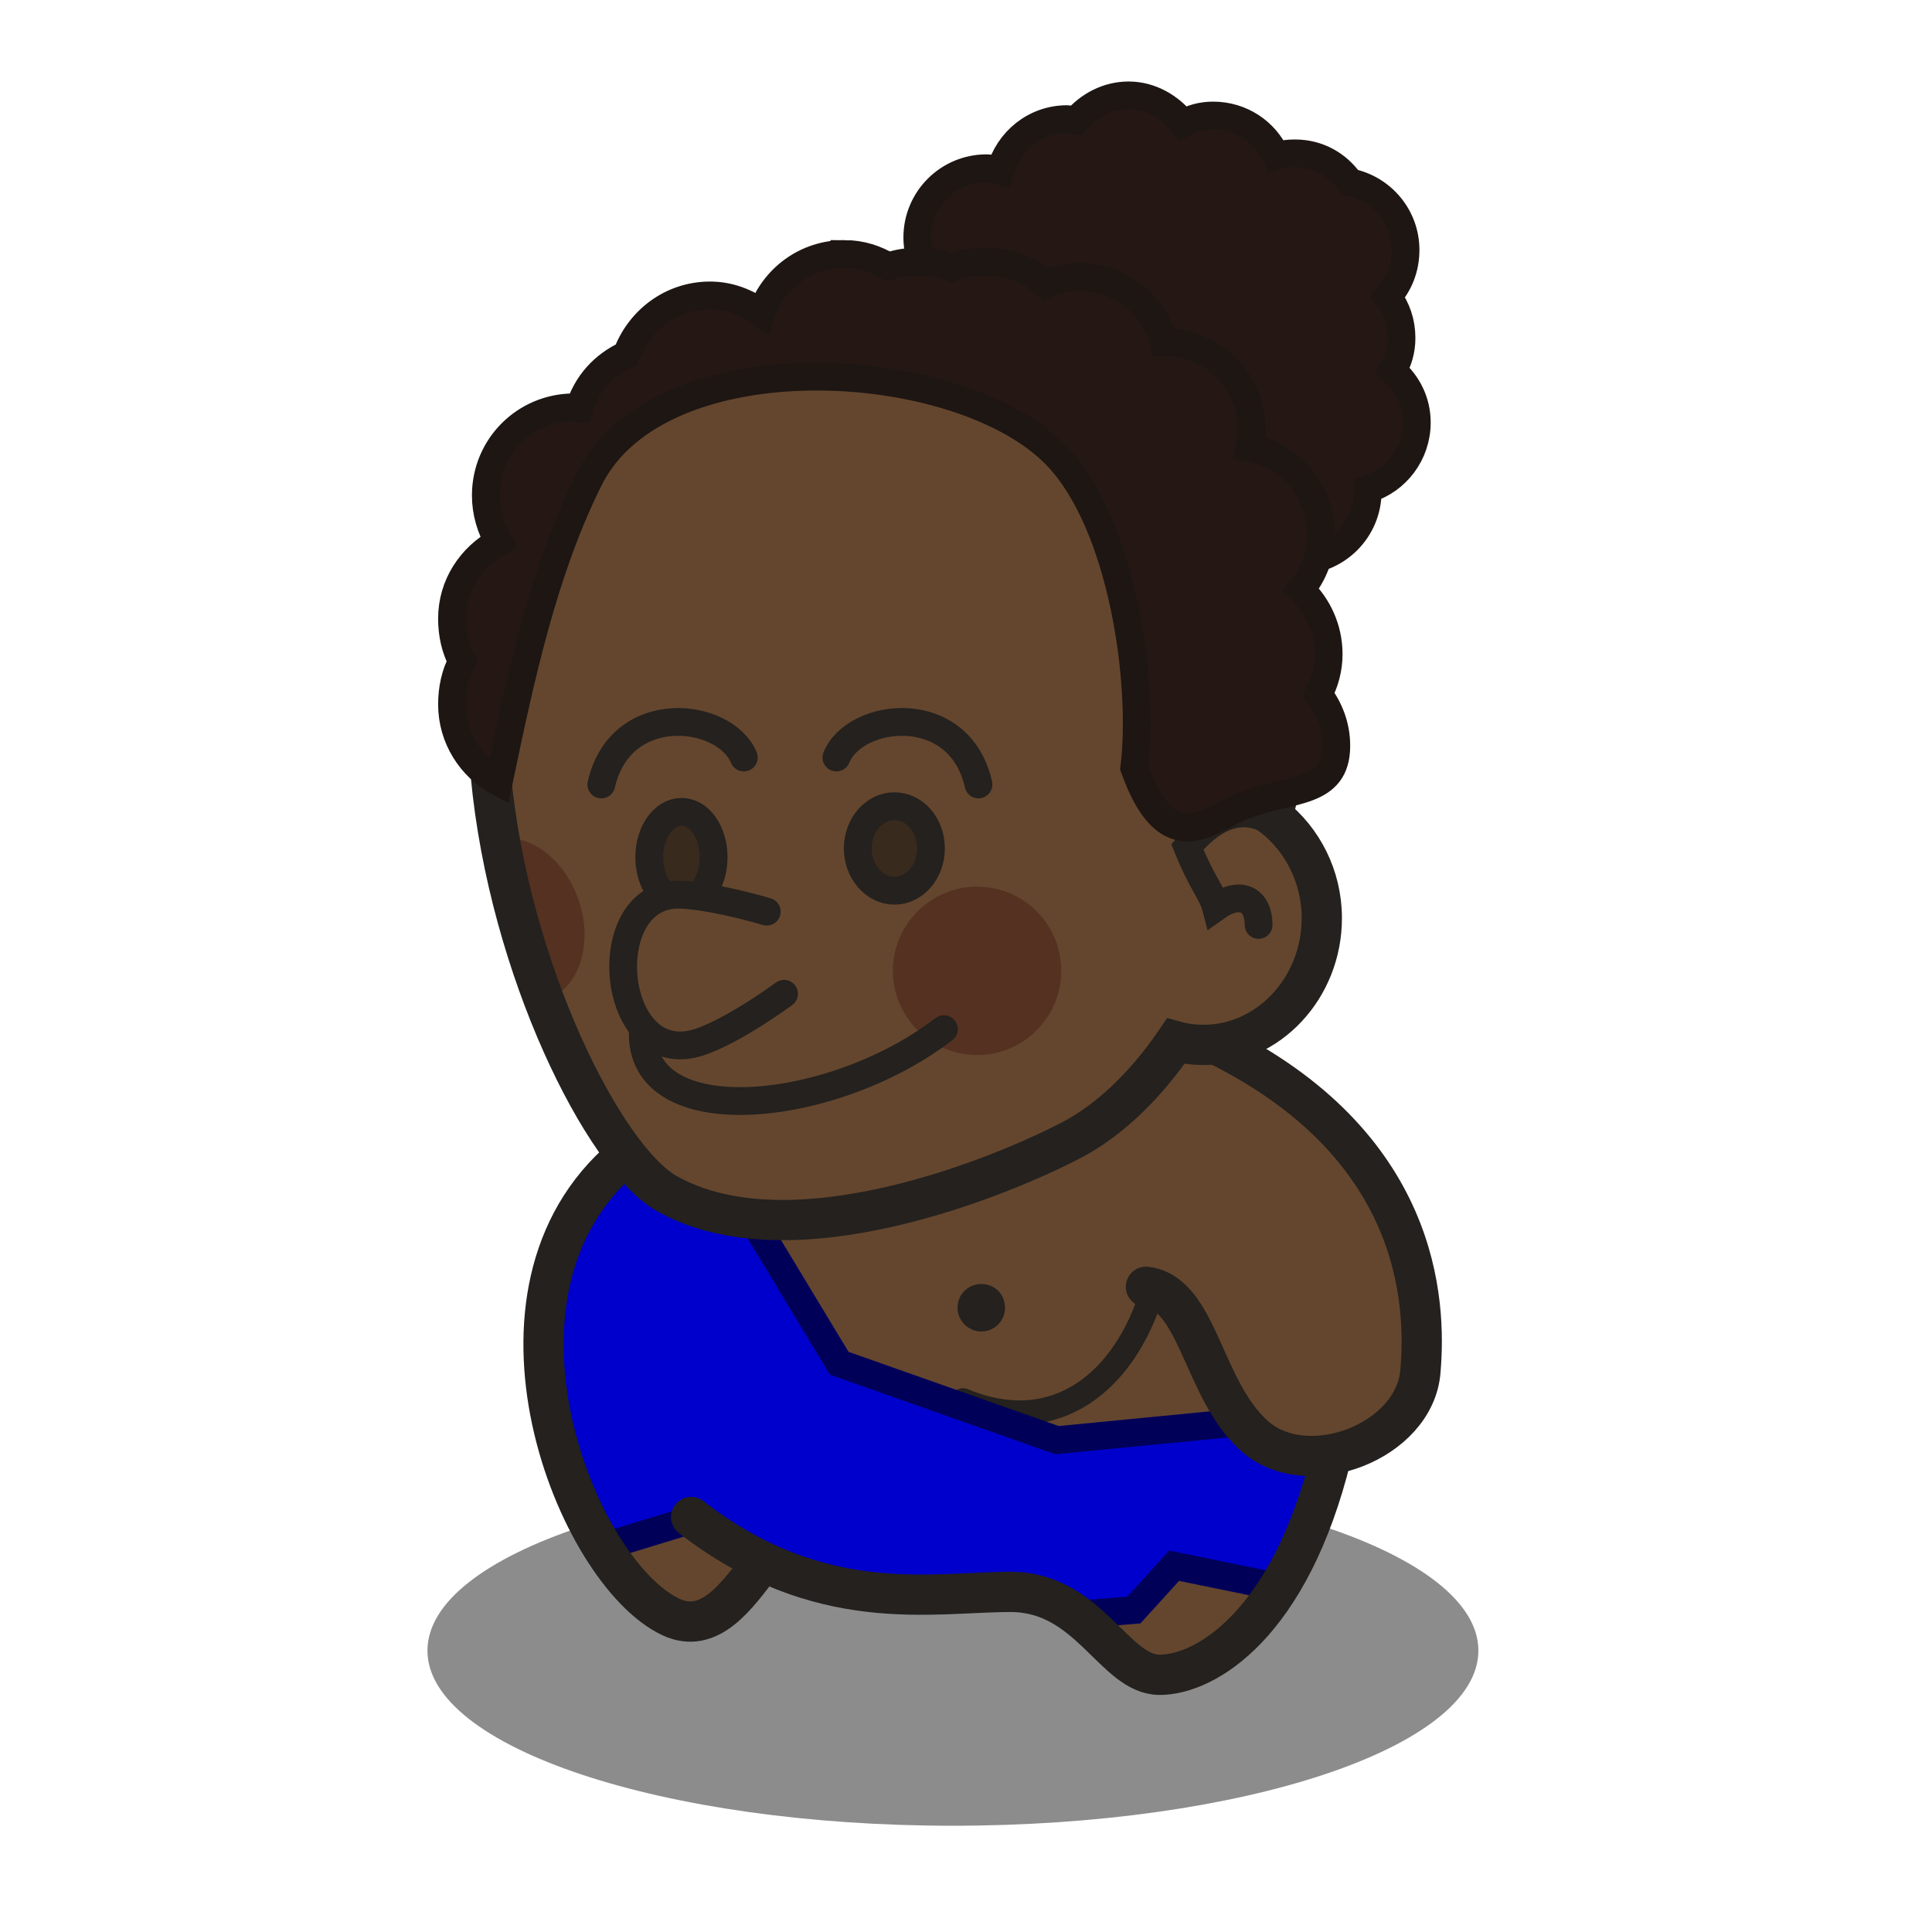 <?xml version="1.0" encoding="UTF-8" standalone="no"?>
<svg
   xmlns:dc="http://purl.org/dc/elements/1.1/"
   xmlns:cc="http://creativecommons.org/ns#"
   xmlns:rdf="http://www.w3.org/1999/02/22-rdf-syntax-ns#"
   xmlns:svg="http://www.w3.org/2000/svg"
   xmlns="http://www.w3.org/2000/svg"
   height="100%"
   width="100%"
   viewBox="0 0 48 48"
   version="1.1"
   id="svg2">
  <defs
     id="defs4" />
  <path
     style="display:inline;overflow:visible;visibility:visible;fill:#1a1a1a;fill-opacity:0.5;fill-rule:evenodd;stroke:none;marker:none;enable-background:accumulate"
     id="path4181"
     d="m 10.62,41.01 c 0,2.4 5.84,4.35 13.05,4.35 7.21,0 13.06,-1.95 13.06,-4.35 0,-2.41 -5.85,-4.35 -13.06,-4.35 -7.21,0 -13.05,1.94 -13.05,4.35 z" />
  <path
     style="display:inline;overflow:visible;visibility:visible;fill:#64462e;fill-opacity:1;fill-rule:evenodd;stroke:none;marker:none;enable-background:accumulate"
     id="path4183"
     d="m 29.95,25.84 c 5.1,2.5 5.49,6.5 5.34,8.25 -0.09,1.07 -1.13,1.84 -2.22,2.03 l 0,0.03 c -1.03,4.22 -3.11,5.47 -4.25,5.47 -1.13,0 -1.76,-2.06 -3.72,-2.06 -1.57,0 -3.69,0.36 -6.12,-0.78 l -0.06,0.06 c -0.62,0.82 -1.28,1.77 -2.25,1.31 -2.34,-1.11 -5.12,-8.04 -1.16,-11.4 l 14.44,-2.91 z" />
  <path
     style="display:inline;overflow:visible;visibility:visible;fill:#0000cc;fill-opacity:1;fill-rule:evenodd;stroke:none;marker:none;enable-background:accumulate"
     id="path4185"
     d="m 17.51,28.34 3.34,5.53 5.41,1.91 4.53,-0.44 2.25,0.97 c -0.34,1.33 -0.79,2.34 -1.28,3.12 l -2.59,-0.53 -1,1.1 -1.47,0.12 c -0.43,-0.31 -0.93,-0.56 -1.6,-0.56 -1.57,0 -3.69,0.36 -6.12,-0.78 l -0.06,0.06 c -0.1,0.13 -0.18,0.27 -0.28,0.41 l -1.63,-1.44 -2.03,0.62 c -1.61,-2.56 -2.47,-7.14 0.53,-9.68 l 2,-0.41 z" />
  <path
     style="display:inline;overflow:visible;visibility:visible;opacity:1;fill:none;fill-opacity:1;fill-rule:evenodd;stroke:#24211e;stroke-width:0.6;stroke-linecap:round;stroke-linejoin:miter;stroke-miterlimit:4;stroke-dasharray:none;stroke-dashoffset:0;stroke-opacity:1;marker:none;enable-background:accumulate"
     id="path4187"
     d="m 28.62,32.11 c -0.67,2.2 -2.39,3.64 -4.69,2.68" />
  <path
     style="display:inline;overflow:visible;visibility:visible;fill:none;fill-opacity:1;fill-rule:evenodd;stroke:#000059;stroke-width:0.69;stroke-linecap:butt;stroke-linejoin:miter;stroke-miterlimit:4;stroke-dasharray:none;stroke-dashoffset:0;stroke-opacity:1;marker:none;enable-background:accumulate"
     id="path4189"
     d="m 17.51,28.34 3.34,5.53 5.41,1.91 4.53,-0.44 m -13.78,2.47 -2.03,0.62 m 16.78,1 -2.59,-0.53 -1,1.1 -1.47,0.12" />
  <path
     style="display:inline;overflow:visible;visibility:visible;fill:none;fill-opacity:1;fill-rule:evenodd;stroke:#24211e;stroke-width:1;stroke-linecap:round;stroke-linejoin:miter;stroke-miterlimit:4;stroke-dasharray:none;stroke-dashoffset:0;stroke-opacity:1;marker:none;enable-background:accumulate"
     id="path4191"
     d="m 30.18,25.93 c 5.1,2.5 5.26,6.4 5.11,8.14 -0.14,1.75 -2.81,2.77 -4.12,1.61 -1.31,-1.17 -1.39,-3.56 -2.7,-3.71" />
  <path
     style="display:inline;overflow:visible;visibility:visible;fill:none;fill-opacity:1;fill-rule:evenodd;stroke:#24211e;stroke-width:1;stroke-linecap:round;stroke-linejoin:miter;stroke-miterlimit:4;stroke-dasharray:none;stroke-dashoffset:0;stroke-opacity:1;marker:none;enable-background:accumulate"
     id="path4193"
     d="m 33.08,36.16 c -1.03,4.21 -3.13,5.45 -4.27,5.45 -1.13,0 -1.75,-2.06 -3.7,-2.06 -1.96,0 -4.74,0.62 -7.94,-1.86" />
  <path
     style="display:inline;overflow:visible;visibility:visible;fill:none;fill-opacity:1;fill-rule:evenodd;stroke:#24211e;stroke-width:1;stroke-linecap:butt;stroke-linejoin:miter;stroke-miterlimit:4;stroke-dasharray:none;stroke-dashoffset:0;stroke-opacity:1;marker:none;enable-background:accumulate"
     id="path4195"
     d="m 18.93,38.83 c -0.62,0.82 -1.3,1.8 -2.27,1.34 -2.34,-1.11 -5.13,-8.06 -1.16,-11.42" />
  <path
     style="display:inline;overflow:visible;visibility:visible;opacity:1;fill:none;fill-opacity:1;fill-rule:evenodd;stroke:#24211e;stroke-width:0.6;stroke-linecap:round;stroke-linejoin:miter;stroke-miterlimit:4;stroke-dasharray:none;stroke-dashoffset:0;stroke-opacity:1;marker:none;enable-background:accumulate"
     id="path4197"
     d="m 24.09,32.49 c 0,0.16 0.13,0.29 0.29,0.29 0.17,0 0.29,-0.13 0.29,-0.29 0,-0.17 -0.12,-0.29 -0.29,-0.29 -0.16,0 -0.29,0.12 -0.29,0.29 z" />
  <path
     style="display:inline;overflow:visible;visibility:visible;opacity:1;fill:#251814;fill-opacity:1;fill-rule:evenodd;stroke:#1d1613;stroke-width:0.69;stroke-linecap:butt;stroke-linejoin:miter;stroke-miterlimit:4;stroke-dasharray:none;stroke-dashoffset:0;stroke-opacity:1;marker:none;enable-background:accumulate"
     id="path4199"
     d="m 28.04,2.37 c 0.55,0 1.03,0.29 1.35,0.69 0.23,-0.12 0.47,-0.19 0.75,-0.19 0.69,0 1.29,0.4 1.56,1 0.14,-0.04 0.31,-0.06 0.47,-0.06 0.58,0 1.06,0.28 1.37,0.72 0.79,0.16 1.38,0.85 1.38,1.68 0,0.45 -0.16,0.85 -0.44,1.16 0.22,0.29 0.34,0.64 0.34,1.03 0,0.3 -0.08,0.57 -0.22,0.81 0.37,0.32 0.6,0.77 0.6,1.29 0,0.77 -0.51,1.44 -1.22,1.65 0,0.02 0,0.04 0,0.06 0,0.95 -0.77,1.72 -1.72,1.72 -0.43,0 -0.82,-0.15 -1.12,-0.4 -0.79,0.46 -1.71,0.75 -2.69,0.75 -2.93,0 -5.31,-2.39 -5.31,-5.32 0,-0.6 0.12,-1.17 0.31,-1.71 -0.4,-0.33 -0.66,-0.8 -0.66,-1.35 0,-0.95 0.77,-1.72 1.72,-1.72 0.12,0 0.23,0.04 0.34,0.07 0.2,-0.74 0.86,-1.29 1.66,-1.29 0.08,0 0.15,0.03 0.22,0.04 0.32,-0.38 0.79,-0.63 1.31,-0.63 z" />
  <path
     style="display:inline;overflow:visible;visibility:visible;fill:#64462e;fill-opacity:1;fill-rule:evenodd;stroke:none;marker:none;enable-background:accumulate"
     id="path4201"
     d="m 22.71,7.4 c 6.93,-0.3 10.95,4.81 8.91,12.88 0.73,0.57 1.22,1.49 1.22,2.53 0,1.73 -1.32,3.15 -2.94,3.15 -0.24,0 -0.47,-0.03 -0.69,-0.09 -0.77,1.13 -1.66,1.96 -2.56,2.44 -1.75,0.92 -7,3.09 -10.09,1.34 C 13.47,27.9 7.08,10.92 19.34,7.93 20.52,7.62 21.65,7.45 22.71,7.4 Z" />
  <path
     style="display:inline;overflow:visible;visibility:visible;opacity:1;fill:#3e130e;fill-opacity:0.4;fill-rule:evenodd;stroke:none;marker:none;enable-background:accumulate"
     id="path4203"
     d="m 12.85,20.844 c 0.631,0.12 1.255,0.71 1.531,1.531 0.364,1.083 0.006,2.193 -0.812,2.469 -0.01,0.003 -0.021,-0.003 -0.031,0 -0.467,-1.225 -0.874,-2.578 -1.125,-4 0.146,-0.024 0.291,-0.028 0.438,0 z" />
  <path
     style="display:inline;fill:none;fill-rule:evenodd;stroke:#24211e;stroke-width:1;stroke-linecap:butt;stroke-linejoin:miter;stroke-miterlimit:4;stroke-dasharray:none;stroke-opacity:1"
     id="path4205"
     d="m 22.71,7.4 c 6.93,-0.3 10.95,4.81 8.91,12.88 0.73,0.57 1.22,1.49 1.22,2.53 0,1.73 -1.32,3.15 -2.94,3.15 -0.24,0 -0.47,-0.03 -0.69,-0.09 -0.77,1.13 -1.66,1.96 -2.56,2.44 -1.75,0.92 -7,3.09 -10.09,1.34 C 13.47,27.9 7.08,10.92 19.34,7.93 20.52,7.62 21.65,7.45 22.71,7.4 Z" />
  <path
     style="display:inline;overflow:visible;visibility:visible;fill:none;fill-opacity:1;fill-rule:evenodd;stroke:#24211e;stroke-width:0.69;stroke-linecap:round;stroke-linejoin:miter;stroke-miterlimit:4;stroke-dasharray:none;stroke-dashoffset:0;stroke-opacity:1;marker:none;enable-background:accumulate"
     id="path4207"
     d="m 31.72,20.49 c -0.94,-0.64 -1.69,-0.07 -2.22,0.55 0.35,0.88 0.62,1.15 0.71,1.5 0.62,-0.44 1.06,-0.18 1.06,0.44" />
  <path
     style="display:inline;overflow:visible;visibility:visible;fill:#382a1d;fill-opacity:1;fill-rule:evenodd;stroke:#24211e;stroke-width:0.69;stroke-linecap:round;stroke-linejoin:miter;stroke-miterlimit:4;stroke-dasharray:none;stroke-dashoffset:0;stroke-opacity:1;marker:none;enable-background:accumulate"
     id="path4209"
     d="m 21.31,21.08 c 0,0.57 0.41,1.05 0.91,1.05 0.51,0 0.91,-0.48 0.91,-1.05 0,-0.58 -0.4,-1.05 -0.91,-1.05 -0.5,0 -0.91,0.47 -0.91,1.05 l 0,0 z" />
  <path
     style="display:inline;overflow:visible;visibility:visible;fill:#382a1d;fill-opacity:1;fill-rule:evenodd;stroke:#24211e;stroke-width:0.69;stroke-linecap:round;stroke-linejoin:miter;stroke-miterlimit:4;stroke-dasharray:none;stroke-dashoffset:0;stroke-opacity:1;marker:none;enable-background:accumulate"
     id="path4211"
     d="m 16.13,21.3 c 0,0.62 0.36,1.13 0.8,1.13 0.45,0 0.8,-0.51 0.8,-1.13 0,-0.63 -0.35,-1.13 -0.8,-1.13 -0.44,0 -0.8,0.5 -0.8,1.13 l 0,0 z" />
  <path
     style="display:inline;overflow:visible;visibility:visible;opacity:1;fill:none;fill-opacity:1;fill-rule:evenodd;stroke:#24211e;stroke-width:0.69;stroke-linecap:round;stroke-linejoin:miter;stroke-miterlimit:4;stroke-dasharray:none;stroke-dashoffset:0;stroke-opacity:1;marker:none;enable-background:accumulate"
     id="path4213"
     d="m 24.31,19.49 c -0.47,-2.1 -3.06,-1.81 -3.53,-0.67" />
  <path
     style="display:inline;overflow:visible;visibility:visible;opacity:1;fill:none;fill-opacity:1;fill-rule:evenodd;stroke:#24211e;stroke-width:0.69;stroke-linecap:round;stroke-linejoin:miter;stroke-miterlimit:4;stroke-dasharray:none;stroke-dashoffset:0;stroke-opacity:1;marker:none;enable-background:accumulate"
     id="path4215"
     d="m 14.94,19.49 c 0.48,-2.1 3.06,-1.81 3.54,-0.67" />
  <path
     style="display:inline;overflow:visible;visibility:visible;opacity:1;fill:#251814;fill-opacity:1;fill-rule:evenodd;stroke:#1d1613;stroke-width:0.69;stroke-linecap:butt;stroke-linejoin:miter;stroke-miterlimit:4;stroke-dasharray:none;stroke-dashoffset:0;stroke-opacity:1;marker:none;enable-background:accumulate"
     id="path4217"
     d="m 20.98,6.31 c 0.41,0 0.77,0.12 1.09,0.31 0.23,-0.08 0.47,-0.12 0.72,-0.12 0.31,0 0.58,0.04 0.85,0.15 0.26,-0.11 0.57,-0.15 0.87,-0.15 0.57,0 1.08,0.21 1.47,0.56 0.26,-0.11 0.52,-0.19 0.81,-0.19 1.02,0 1.88,0.69 2.13,1.63 1.21,0 2.18,0.97 2.18,2.18 0,0.14 -0.03,0.31 -0.06,0.44 1.02,0.19 1.78,1.08 1.78,2.16 0,0.52 -0.19,0.99 -0.5,1.37 0.42,0.4 0.69,0.97 0.69,1.6 0,0.36 -0.09,0.69 -0.25,1 0.27,0.36 0.44,0.79 0.44,1.28 0,1.21 -1.12,1.04 -2.26,1.47 -0.89,0.34 -1.91,1.45 -2.76,-0.92 0.26,-2.09 -0.28,-6.03 -1.92,-7.75 -2.4,-2.51 -9.87,-2.94 -11.62,0.57 -1.13,2.26 -1.7,4.89 -2.25,7.53 -0.69,-0.37 -1.16,-1.1 -1.16,-1.93 0,-0.38 0.08,-0.76 0.25,-1.07 -0.17,-0.31 -0.25,-0.68 -0.25,-1.06 0,-0.83 0.47,-1.53 1.16,-1.91 -0.2,-0.33 -0.32,-0.74 -0.32,-1.15 0,-1.22 0.98,-2.19 2.19,-2.19 0.04,0 0.09,0.03 0.13,0.03 0.18,-0.61 0.61,-1.08 1.18,-1.34 0.31,-0.85 1.11,-1.47 2.07,-1.47 0.48,0 0.91,0.17 1.28,0.44 0.3,-0.86 1.1,-1.47 2.06,-1.47 z" />
  <path
     style="display:inline;overflow:visible;visibility:visible;opacity:1;fill:#3e130e;fill-opacity:0.4;fill-rule:evenodd;stroke:none;marker:none;enable-background:accumulate"
     id="path4219"
     d="m 22.183,24.121 c 0,1.147 0.945,2.092 2.092,2.092 1.159,0 2.092,-0.945 2.092,-2.092 0,-1.159 -0.932,-2.092 -2.092,-2.092 -1.147,0 -2.092,0.932 -2.092,2.092 l 0,0 z" />
  <path
     style="display:inline;overflow:visible;visibility:visible;opacity:1;fill:none;fill-opacity:1;fill-rule:evenodd;stroke:#24211e;stroke-width:0.69;stroke-linecap:round;stroke-linejoin:miter;stroke-miterlimit:4;stroke-dasharray:none;stroke-dashoffset:0;stroke-opacity:1;marker:none;enable-background:accumulate"
     id="path4221"
     d="m 23.45,25.57 c -2.93,2.25 -8.1,2.64 -7.42,-0.39" />
  <path
     style="display:inline;overflow:visible;visibility:visible;fill:#64462e;fill-opacity:1;fill-rule:evenodd;stroke:#24211e;stroke-width:0.69;stroke-linecap:round;stroke-linejoin:miter;stroke-miterlimit:4;stroke-dasharray:none;stroke-dashoffset:0;stroke-opacity:1;marker:none;enable-background:accumulate"
     id="path4223"
     d="m 19.05,22.65 c 0,0 -1.23,-0.37 -2.1,-0.42 -2.2,-0.13 -1.82,4.41 0.43,3.66 0.87,-0.29 2.1,-1.2 2.1,-1.2" />
</svg>
